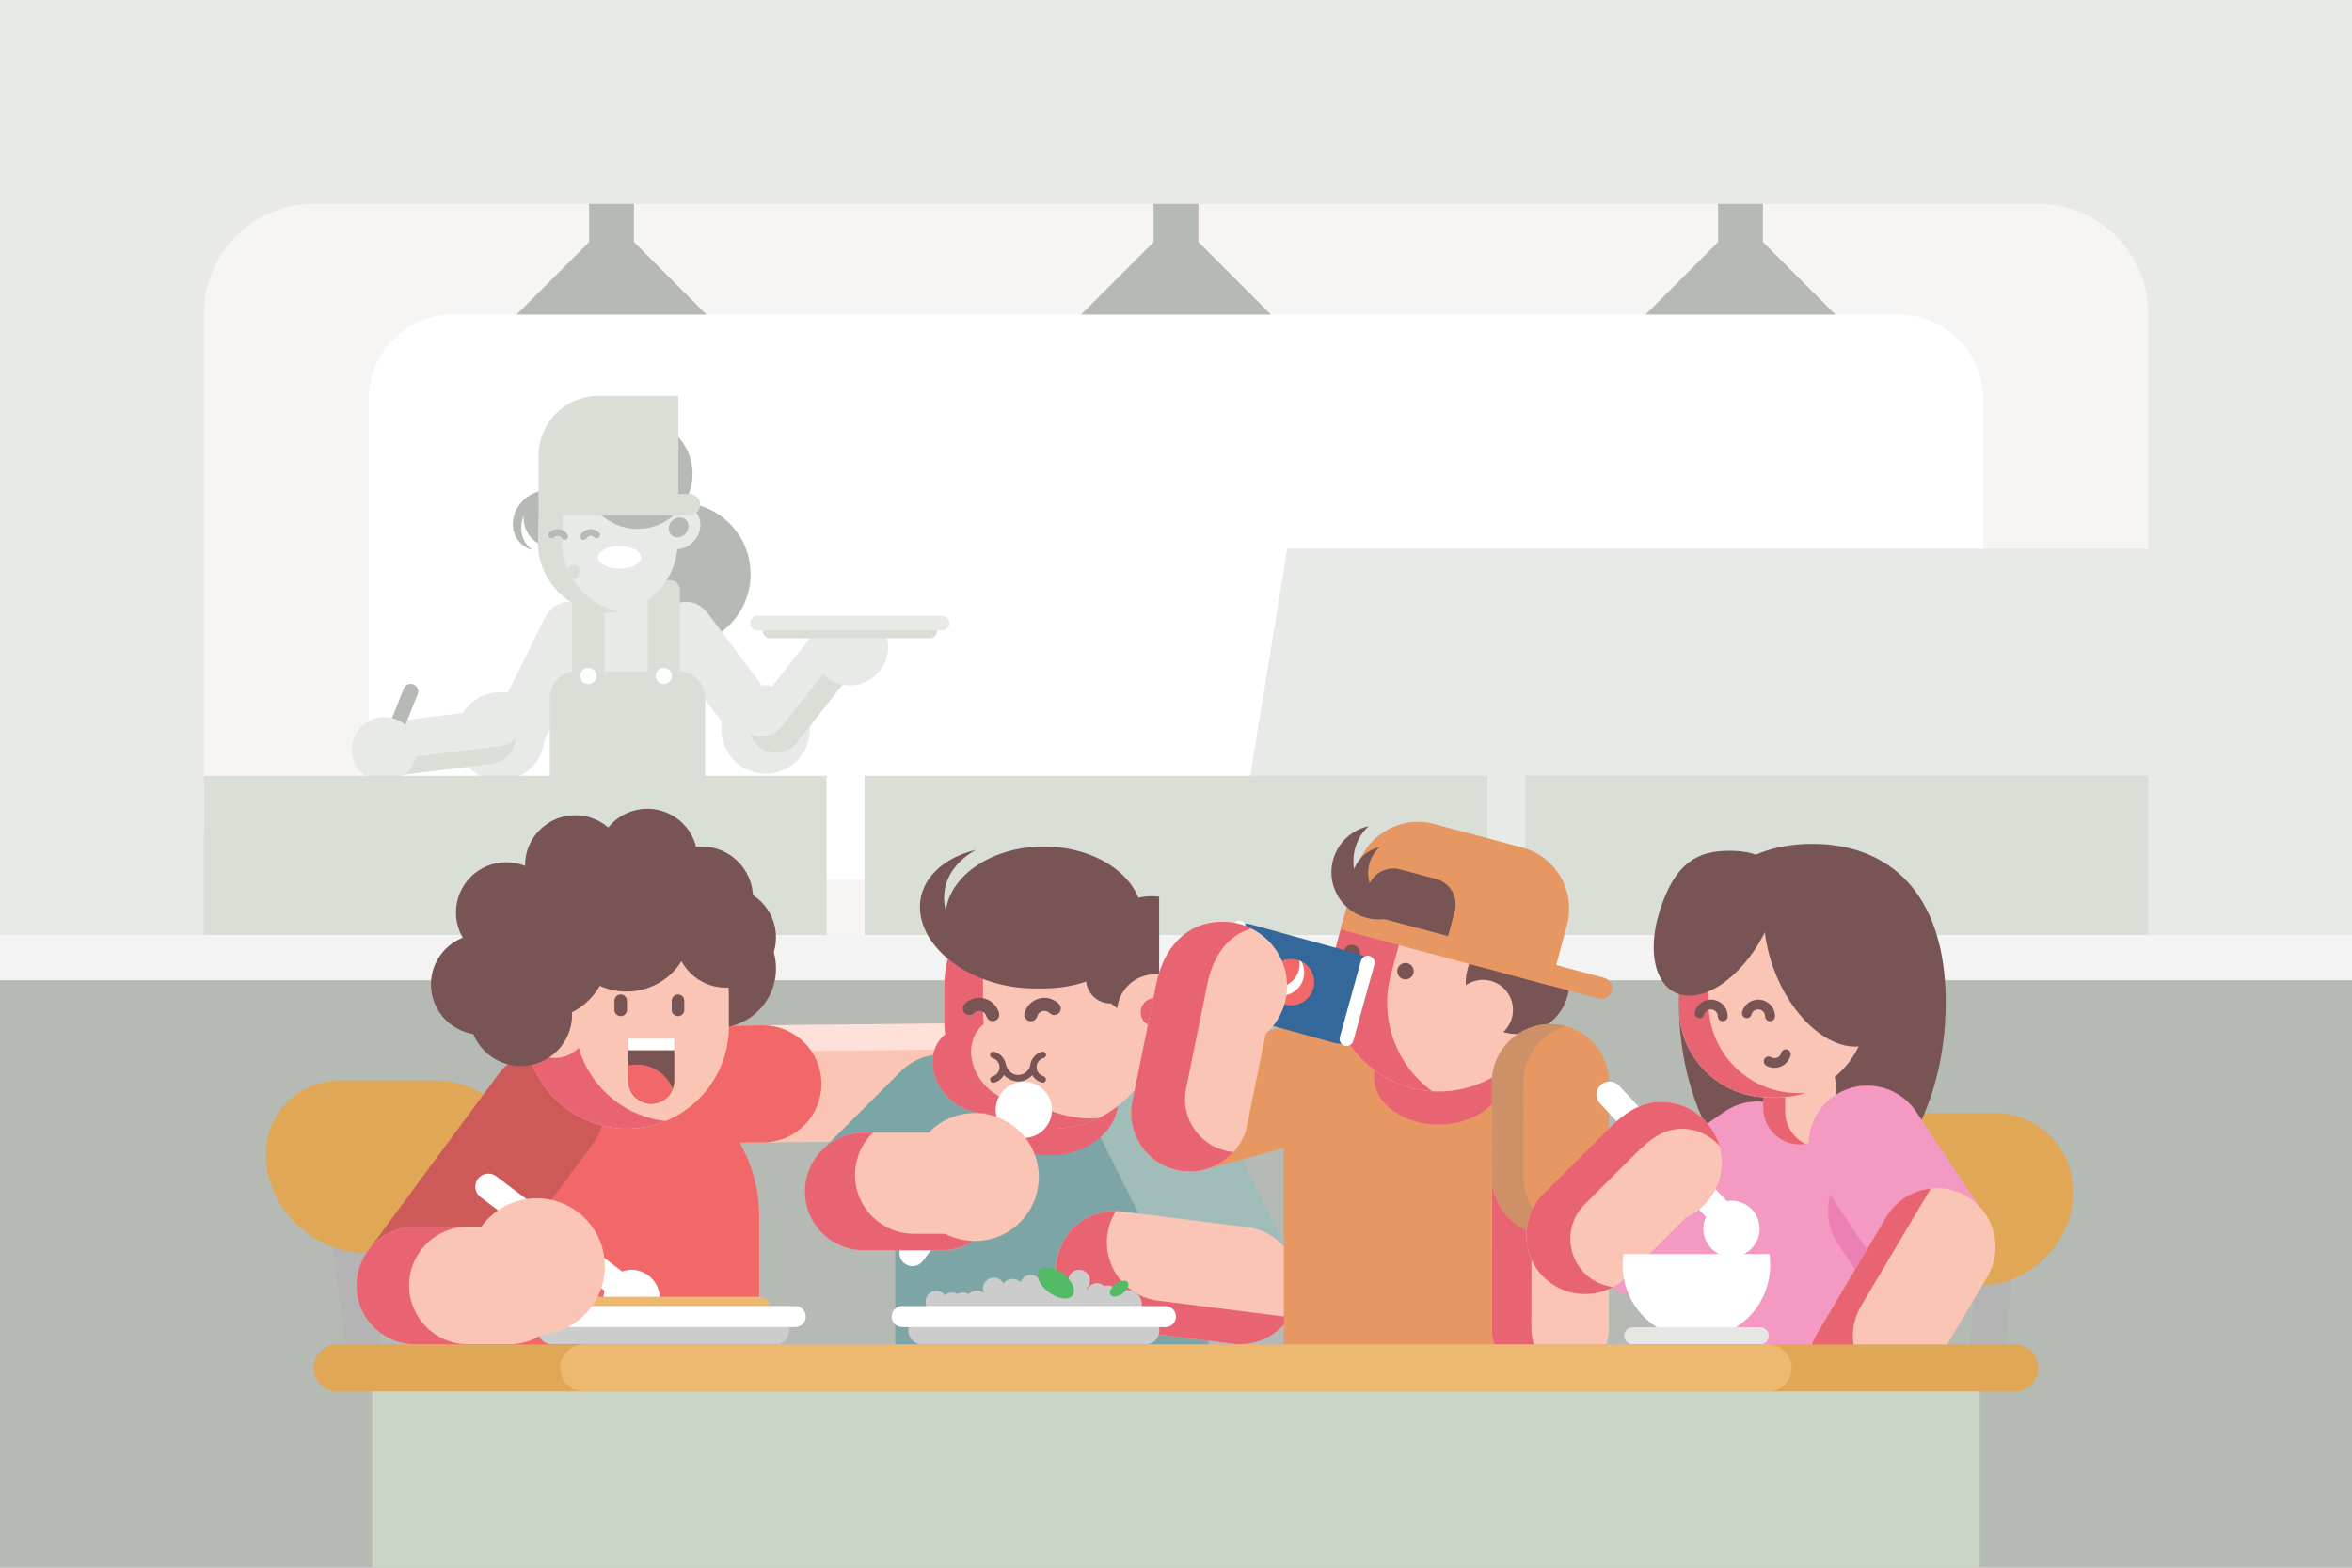 <?xml version="1.0" encoding="utf-8"?>
<!-- Generator: Adobe Illustrator 21.0.0, SVG Export Plug-In . SVG Version: 6.00 Build 0)  -->
<svg version="1.1" id="Layer_1" xmlns="http://www.w3.org/2000/svg" xmlns:xlink="http://www.w3.org/1999/xlink" x="0px" y="0px"
	 width="3000px" height="2000px" viewBox="0 0 3000 2000" style="enable-background:new 0 0 3000 2000;" xml:space="preserve">
<style type="text/css">
	.st0{fill-rule:evenodd;clip-rule:evenodd;fill:#E8EAE7;}
	.st1{fill-rule:evenodd;clip-rule:evenodd;fill:#F7F5F4;}
	.st2{fill-rule:evenodd;clip-rule:evenodd;fill:#FFFFFF;}
	.st3{fill-rule:evenodd;clip-rule:evenodd;fill:#B6BAB4;}
	.st4{fill-rule:evenodd;clip-rule:evenodd;fill:#D9DED7;}
	.st5{fill-rule:evenodd;clip-rule:evenodd;fill:#F3F3F3;}
	.st6{fill-rule:evenodd;clip-rule:evenodd;fill:#B4B4B4;}
	.st7{fill-rule:evenodd;clip-rule:evenodd;fill:#E0A756;}
	.st8{fill-rule:evenodd;clip-rule:evenodd;fill:#FBC5B5;}
	.st9{fill-rule:evenodd;clip-rule:evenodd;fill:#FDE1D9;}
	.st10{fill-rule:evenodd;clip-rule:evenodd;fill:#F26767;}
	.st11{fill-rule:evenodd;clip-rule:evenodd;fill:#CD5959;}
	.st12{fill-rule:evenodd;clip-rule:evenodd;fill:#785454;}
	.st13{fill-rule:evenodd;clip-rule:evenodd;fill:#E96472;}
	.st14{fill-rule:evenodd;clip-rule:evenodd;fill:#EDB971;}
	.st15{fill-rule:evenodd;clip-rule:evenodd;fill:#CCCCCC;}
	.st16{fill-rule:evenodd;clip-rule:evenodd;fill:#7EA5A6;}
	.st17{fill-rule:evenodd;clip-rule:evenodd;fill:#A1BDBA;}
	.st18{fill-rule:evenodd;clip-rule:evenodd;fill:#53BA65;}
	.st19{fill-rule:evenodd;clip-rule:evenodd;fill:#E79762;}
	.st20{fill-rule:evenodd;clip-rule:evenodd;fill:#CE9066;}
	.st21{fill-rule:evenodd;clip-rule:evenodd;fill:#34679A;}
	.st22{fill-rule:evenodd;clip-rule:evenodd;fill:#F499C1;}
	.st23{fill-rule:evenodd;clip-rule:evenodd;fill:#EC7FB3;}
	.st24{fill-rule:evenodd;clip-rule:evenodd;fill:#E6E6E5;}
	.st25{fill-rule:evenodd;clip-rule:evenodd;fill:#CAD5C6;}
</style>
<g>
	<rect x="0" y="0" class="st0" width="3000" height="2000"/>
	<path class="st1" d="M2600,260H400c-77,0-140,63-140,140v662.4c0,77,63,140,140,140h2200c77,0,140-63,140-140V400
		C2740,323,2677,260,2600,260z"/>
	<path class="st2" d="M2422.4,401.3H577.6c-58.9,0-107.1,48.2-107.1,107.1v506.9c0,58.9,48.2,107.1,107.1,107.1h1844.7
		c58.9,0,107.1-48.2,107.1-107.1V508.4C2529.5,449.5,2481.3,401.3,2422.4,401.3z"/>
	<polygon class="st0" points="1560,1202.4 2740,1202.4 2821.9,700 1641.9,700 	"/>
	<g>
		<path class="st3" d="M654.4,664.2c-2.1,18.1,8.7,33.2,24.9,37.4c-10-6.8-15.7-18.8-14.2-32.5c2.4-21.3,21.6-38.5,42.9-38.5
			c3.2,0,6.3,0.4,9.2,1.1c-5.5-3.8-12.4-6-19.9-6C676,625.7,656.8,643,654.4,664.2z"/>
		<circle class="st3" cx="706.3" cy="660.3" r="38.5"/>
		<circle class="st3" cx="865.9" cy="732.5" r="91.5"/>
		<path class="st0" d="M742,771.4c-17-8.5-37.7-1.5-46.2,15.5l-72.3,144.8c-8.5,17-1.5,37.7,15.5,46.2c17,8.5,37.7,1.5,46.2-15.5
			l72.3-144.8C766,800.5,759,779.8,742,771.4z"/>
		<circle class="st0" cx="638.1" cy="939.4" r="56.4"/>
		<path class="st0" d="M619,906.1l-125.6,15.3c-18.9,2.2-32.4,19.4-30.2,38.3c2.2,18.9,19.4,32.4,38.3,30.2l125.6-15.3
			c18.9-2.2,32.4-19.4,30.2-38.3C655,917.4,637.9,903.9,619,906.1z"/>
		<path class="st0" d="M902.2,781.6c-11.4-15.2-32.9-18.2-48.1-6.9c-15.2,11.4-18.2,32.9-6.9,48.1l103.6,138.1
			c11.4,15.2,32.9,18.3,48.1,6.9c15.2-11.4,18.2-32.9,6.9-48.1L902.2,781.6z"/>
		<circle class="st0" cx="976.6" cy="930.7" r="56.4"/>
		<path class="st0" d="M800.4,750.7c-49.7,0-90.3,51.4-90.3,114.1v195.6c0,62.8,40.6,114.1,90.3,114.1s90.3-51.4,90.3-114.1V864.8
			C890.8,802.1,850.1,750.7,800.4,750.7z"/>
		<path class="st4" d="M865.5,856.4H735.2c-18.7,0-33.9,15.3-33.9,33.9v278.1c0,18.7,15.3,33.9,33.9,33.9h130.3
			c18.7,0,33.9-15.3,33.9-33.9V890.4C899.4,871.7,884.1,856.4,865.5,856.4z"/>
		<path class="st0" d="M822,715.3c-5.8-21.6-28.2-34.5-49.8-28.7c-21.6,5.8-34.5,28.2-28.7,49.8l18,67.3
			c5.8,21.6,28.2,34.5,49.8,28.7c21.6-5.8,34.5-28.2,28.7-49.8L822,715.3z"/>
		<path class="st4" d="M854.6,740.1h-15.7c-6.9,0-12.6,5.7-12.6,12.6v143.9c0,7,5.7,12.6,12.6,12.6h15.7c6.9,0,12.6-5.7,12.6-12.6
			V752.8C867.2,745.8,861.5,740.1,854.6,740.1z"/>
		<path class="st4" d="M758.2,740.1h-15.7c-7,0-12.6,5.7-12.6,12.6v143.9c0,7,5.7,12.6,12.6,12.6h15.7c6.9,0,12.6-5.7,12.6-12.6
			V752.8C770.8,745.8,765.2,740.1,758.2,740.1z"/>
		<path class="st0" d="M779.1,563.2c-48.9-1.4-90.1,37.4-91.5,86.3l-1.2,40.4c-1.4,48.9,37.4,90.1,86.3,91.5
			c48.9,1.4,90.1-37.4,91.5-86.3l1.2-40.4C866.8,605.8,828,564.6,779.1,563.2z"/>
		<circle class="st4" cx="732.2" cy="727.9" r="7.5"/>
		<circle class="st4" cx="733" cy="734" r="4.7"/>
		<path class="st0" d="M865.6,645.1c-15.3,1.9-27.8,15.9-27.8,31.2c0,15.3,12.4,26.2,27.8,24.3c15.3-1.9,27.8-15.9,27.8-31.2
			C893.4,654.1,880.9,643.2,865.6,645.1z"/>
		<path class="st3" d="M865.6,660.2c-7,0.9-12.6,7.2-12.6,14.2c0,7,5.7,11.9,12.6,11.1c7-0.9,12.6-7.2,12.6-14.2
			C878.3,664.3,872.6,659.4,865.6,660.2z"/>
		<circle class="st3" cx="813.3" cy="604.6" r="70.1"/>
		<path class="st4" d="M718.3,649.5c1.3-42.8,32.9-77.8,73.5-85c-4.2-0.7-8.4-1.2-12.8-1.3c-48.9-1.4-90.1,37.4-91.5,86.3l-1.2,40.4
			c-1.4,48.9,37.4,90.1,86.3,91.5c6.1,0.2,12.2-0.3,18-1.3c-42.7-7.5-74.8-45.7-73.5-90.2L718.3,649.5z"/>
		<path class="st4" d="M686.9,581.2v76.2h178.4V505H763.1C721.2,505,686.9,539.3,686.9,581.2z"/>
		<path class="st4" d="M879.5,630.1H849c-7.5,0-13.6,6.1-13.6,13.6v0c0,7.5,6.1,13.6,13.6,13.6h30.5c7.5,0,13.6-6.1,13.6-13.6v0
			C893.2,636.2,887,630.1,879.5,630.1z"/>
		<path class="st4" d="M1043,802.2l-80.5,102.3c-11.8,15-9.2,36.6,5.8,48.4c15,11.8,36.6,9.2,48.4-5.8l88.8-112.7
			c7.4-9.4,9.1-21.5,5.6-32.1H1043z"/>
		<path class="st0" d="M962.5,904.5c-7.4,9.5-9.1,21.6-5.6,32.3c14,6,30.8,2.1,40.6-10.4l88.8-112.7c2.8-3.5,4.7-7.4,5.9-11.4H1043
			L962.5,904.5z"/>
		<path class="st0" d="M1041.2,802.2c-3.8,7-6,15-6,23.5c0,26.9,21.8,48.7,48.7,48.7s48.7-21.8,48.7-48.7c0-8.5-2.2-16.5-6-23.5
			H1041.2z"/>
		<circle class="st2" cx="846.7" cy="862.4" r="10.4"/>
		<circle class="st2" cx="750.4" cy="862.4" r="10.4"/>
		<path class="st3" d="M747.6,1020.9c-0.2,1.7-0.3,3.5-0.3,5.3c0,29.2,23.7,52.9,52.9,52.9c29.2,0,52.9-23.7,52.9-52.9
			c0-1.8-0.1-3.5-0.3-5.3H747.6z"/>
		<path class="st3" d="M527.4,873.1c-4.9-1.9-10.5,0.5-12.4,5.4l-81.3,204c-1.9,4.9,0.5,10.5,5.4,12.4c4.9,1.9,10.5-0.5,12.4-5.4
			l81.3-204C534.7,880.6,532.3,875.1,527.4,873.1z"/>
		<path class="st3" d="M448.3,1060c-13.1,0-28.7,20.1-34.9,45c-6.1,24.8-0.5,45,12.6,45c13.1,0,28.7-20.1,34.9-45
			C467.1,1080.2,461.4,1060,448.3,1060z"/>
		<path class="st4" d="M511.5,967.5c-18.9,2.2-36-11.3-38.3-30.2c-0.2-2.1-0.3-4.1-0.2-6.1c-7.2,7.2-11.1,17.5-9.9,28.4
			c2.2,18.9,19.4,32.4,38.3,30.2l125.6-15.3c16.8-2,29.4-15.8,30.4-32.2c-5.3,5.3-12.3,8.9-20.3,9.8L511.5,967.5z"/>
		<circle class="st0" cx="490.1" cy="956.2" r="41.4"/>
		<path class="st3" d="M759.1,676.1c-1.8-0.7-3.7-1.1-5.7-1.1c-2.6,0-5.2,0.7-7.4,2h0c-2.2,1.3-4.1,3.1-5.4,5.4
			c-1.2,2.1-0.5,4.7,1.6,5.9c2.1,1.2,4.7,0.5,5.9-1.6c0.6-1,1.4-1.8,2.3-2.3c0.9-0.5,2-0.8,3.1-0.8c0.9,0,1.7,0.2,2.4,0.5
			c0.7,0.3,1.4,0.8,2,1.4c1.7,1.7,4.4,1.7,6.1,0c1.7-1.7,1.7-4.4,0-6.1C762.6,677.9,760.9,676.8,759.1,676.1z"/>
		<path class="st3" d="M718.7,677L718.7,677c-2.3-1.3-4.8-2-7.5-2c-2,0-3.9,0.4-5.7,1.1c-1.8,0.8-3.5,1.8-4.9,3.2
			c-1.7,1.7-1.7,4.4,0,6.1c1.7,1.7,4.4,1.7,6.1,0c0.6-0.6,1.3-1.1,2-1.4c0.7-0.3,1.6-0.5,2.4-0.5c1.1,0,2.2,0.3,3.1,0.8
			c0.9,0.5,1.8,1.3,2.3,2.3c1.2,2.1,3.8,2.8,5.9,1.6c2.1-1.2,2.8-3.8,1.6-5.9C722.8,680.1,720.9,678.2,718.7,677z"/>
		<ellipse class="st2" cx="790.3" cy="711" rx="27.6" ry="14.4"/>
		<path class="st4" d="M1185.8,795.6H982c-5.1,0-9.3,4.2-9.3,9.3v0c0,5.1,4.2,9.3,9.3,9.3h203.9c5.1,0,9.3-4.2,9.3-9.3v0
			C1195.1,799.8,1191,795.6,1185.8,795.6z"/>
		<path class="st0" d="M1201.7,785.6H966.1c-5.1,0-9.3,4.2-9.3,9.3c0,5.1,4.2,9.3,9.3,9.3h235.6c5.1,0,9.3-4.2,9.3-9.3
			C1211,789.8,1206.8,785.6,1201.7,785.6z"/>
	</g>
	<g>
		<rect x="260" y="989.7" class="st4" width="794.3" height="212.7"/>
		<rect x="1102.8" y="989.7" class="st4" width="794.3" height="212.7"/>
		<rect x="1945.7" y="989.7" class="st4" width="794.3" height="212.7"/>
	</g>
	<rect x="0" y="1233.4" class="st3" width="3000" height="766.6"/>
	<rect x="0" y="1192.8" class="st5" width="3000" height="57.8"/>
	<g>
		<g>
			<g>
				<polygon class="st6" points="2356.8,1740 2402.9,1740 2416.1,1579.9 2369.9,1579.9 				"/>
				<polygon class="st6" points="2510.6,1740 2556.8,1740 2569.9,1579.9 2523.7,1579.9 				"/>
			</g>
			<path class="st7" d="M2543,1419.9h-120c-60.5,0-114.1,49.5-119,110c-5,60.5,40.5,110,101,110h120c60.5,0,114.1-49.5,119-110
				C2649,1469.4,2603.5,1419.9,2543,1419.9z"/>
		</g>
		<g>
			<g>
				<polygon class="st6" points="416.9,1538.4 446.8,1760 492.9,1760 463.1,1538.4 				"/>
				<polygon class="st6" points="570.8,1538.4 600.6,1760 646.8,1760 616.9,1538.4 				"/>
			</g>
			<path class="st7" d="M555.3,1378.4h-120c-60.5,0-103.3,49.5-95.2,110c8.2,60.5,64.3,110,124.8,110h120
				c60.5,0,103.3-49.5,95.2-110C672,1427.9,615.8,1378.4,555.3,1378.4z"/>
		</g>
		<g>
			<g>
				<path class="st8" d="M1261.2,1305.3l-464.5,4.5c-41.3,0.3-74.4,34-74.1,75.3c0.3,41.3,34,74.4,75.3,74.1l464.5-4.5
					c41.3-0.3,74.4-34,74.1-75.3C1336.1,1338.2,1302.4,1305,1261.2,1305.3z"/>
				<path class="st9" d="M1261.2,1305.3l-464.5,4.5c-41.3,0.3-74.4,34-74.1,75.3c0.3,37,27.4,67.5,62.7,73.2
					c-7.7-11.6-12.2-25.6-12.3-40.5c-0.3-41.3,32.9-75,74.1-75.3l464.5-4.5c4.3,0,8.5,0.3,12.6,1
					C1310.7,1318.5,1287.4,1305.1,1261.2,1305.3z"/>
				<path class="st10" d="M972.4,1308.1l-175.7,1.7c-41.3,0.3-74.4,34-74.1,75.3c0.3,41.3,34,74.4,75.3,74.1l175.7-1.7
					c41.3-0.3,74.4-34,74.1-75.3C1047.4,1341,1013.7,1307.8,972.4,1308.1z"/>
				<path class="st10" d="M779.7,1362.7h-21.4c-103.8,0-188.7,84.9-188.7,188.7V1740h398.7v-188.7
					C968.4,1447.6,883.5,1362.7,779.7,1362.7z"/>
				<path class="st11" d="M737,1362.7c-92,0-167.3,75.3-167.3,167.3v167.3h80V1530c0-89.3,71-162.9,159.3-167.1
					c-2.6-0.1-5.3-0.2-8-0.2H737z"/>
				<path class="st11" d="M740.6,1354.6c-33.2-24.6-80-17.6-104.6,15.5l-166.4,225.3c-24.6,33.2-17.6,80,15.5,104.6
					c33.2,24.6,80,17.6,104.6-15.5l166.4-225.3C780.7,1426,773.8,1379.2,740.6,1354.6z"/>
				<circle class="st12" cx="914.1" cy="1235.7" r="75.7"/>
				<path class="st8" d="M799.7,1140L799.7,1140c-71.5,0-130,58.5-130,130v40c0,71.5,58.5,130,130,130h0c71.5,0,130-58.5,130-130
					v-40C929.7,1198.5,871.2,1140,799.7,1140z"/>
				<path class="st13" d="M733.1,1301v-40c0-54.1,33.5-100.7,80.7-120.2c-4.6-0.5-9.3-0.8-14.1-0.8h0c-71.5,0-130,58.5-130,130v40
					c0,71.5,58.5,130,130,130h0c17.4,0,34.1-3.5,49.3-9.8C784.1,1423.1,733.1,1367.7,733.1,1301z"/>
				<g>
					<path class="st12" d="M791.7,1268.7L791.7,1268.7c-4.4,0-8,3.6-8,8v11.7c0,4.4,3.6,8,8,8h0c4.4,0,8-3.6,8-8v-11.7
						C799.7,1272.3,796.1,1268.7,791.7,1268.7z"/>
					<path class="st12" d="M864.8,1268.7L864.8,1268.7c-4.4,0-8,3.6-8,8v11.7c0,4.4,3.6,8,8,8h0c4.4,0,8-3.6,8-8v-11.7
						C872.8,1272.3,869.2,1268.7,864.8,1268.7z"/>
				</g>
				<circle class="st12" cx="799.1" cy="1182" r="83"/>
				<circle class="st12" cx="895.1" cy="1145.4" r="65.4"/>
				<circle class="st12" cx="733.8" cy="1104.1" r="64.1"/>
				<circle class="st12" cx="825.7" cy="1095.9" r="64.1"/>
				<circle class="st12" cx="645.7" cy="1164.1" r="64.1"/>
				<circle class="st12" cx="925.7" cy="1195.9" r="64.1"/>
				<g>
					<g>
						<path class="st12" d="M801.3,1378.7c0,16.2,13.2,29.4,29.4,29.4c16.2,0,29.4-13.2,29.4-29.4v-53.8h-58.9V1378.7z"/>
						<path class="st10" d="M812.3,1358.1c-3.8,0-7.5,0.4-11,1.2v19.4c0,16.2,13.2,29.4,29.4,29.4c12.5,0,23.2-7.9,27.5-18.9
							C851,1371,833.2,1358.1,812.3,1358.1z"/>
					</g>
					<rect x="801.3" y="1324.9" class="st2" width="58.9" height="15"/>
				</g>
				<circle class="st8" cx="708" cy="1309" r="40.8"/>
				<circle class="st12" cx="692.7" cy="1217" r="83"/>
				<circle class="st12" cx="664.3" cy="1294.6" r="65.4"/>
				<circle class="st12" cx="613.8" cy="1255.9" r="64.1"/>
				<path class="st2" d="M805.6,1620c-4.2,0-8.2,0.7-12,2.1l-160.7-121.5c-7.3-5.5-17.8-4.1-23.3,3.3c-5.5,7.3-4.1,17.8,3.3,23.3
					l158.1,119.5c-0.8,2.9-1.2,6-1.2,9.2c0,19.8,16.1,35.9,35.9,35.9c19.8,0,35.9-16.1,35.9-35.9
					C841.4,1636.1,825.4,1620,805.6,1620z"/>
				<path class="st14" d="M968.9,1654.3h-224c-7.1,0-12.9,5.8-12.9,12.8v0c0,7.1,5.8,12.9,12.9,12.9h224c7.1,0,12.9-5.8,12.9-12.9v0
					C981.8,1660.1,976,1654.3,968.9,1654.3z"/>
				<g>
					<path class="st15" d="M988.9,1680H704c-9.7,0-17.6,7.9-17.6,17.6v0c0,9.7,7.9,17.6,17.6,17.6h284.9c9.7,0,17.6-7.9,17.6-17.6v0
						C1006.5,1687.9,998.6,1680,988.9,1680z"/>
					<path class="st2" d="M1014.4,1666.2H678.5c-7.4,0-13.4,6-13.4,13.4c0,7.4,6,13.4,13.4,13.4h335.9c7.4,0,13.4-6,13.4-13.4
						C1027.8,1672.3,1021.8,1666.2,1014.4,1666.2z"/>
				</g>
				<path class="st8" d="M649.7,1565h-120c-41.4,0-75,33.6-75,75c0,41.4,33.6,75,75,75h120c41.4,0,75-33.6,75-75
					C724.7,1598.6,691.1,1565,649.7,1565z"/>
				<path class="st13" d="M596.8,1565h-67.1c-41.4,0-75,33.6-75,75c0,41.4,33.6,75,75,75h67.1c-41.4,0-75-33.6-75-75
					C521.8,1598.6,555.4,1565,596.8,1565z"/>
				<circle class="st8" cx="684.6" cy="1615.6" r="86.9"/>
			</g>
			<g>
				<path class="st16" d="M1148.7,1367l-100,100c-29.3,29.3-29.3,76.8,0,106.1c29.3,29.3,76.8,29.3,106.1,0l100-100
					c29.3-29.3,29.3-76.8,0-106.1C1225.5,1337.7,1178,1337.7,1148.7,1367z"/>
				<path class="st16" d="M1341.8,1340c-110,0-200,90-200,200v200h400v-200C1541.8,1430,1451.8,1340,1341.8,1340z"/>
				<path class="st17" d="M1528.5,1366.6c-18.4-36.9-63.3-51.8-100.2-33.4c-36.9,18.4-51.8,63.3-33.4,100.2l120,240
					c18.4,36.9,63.3,51.8,100.2,33.4c36.9-18.4,51.8-63.3,33.4-100.2L1528.5,1366.6z"/>
				<ellipse class="st13" cx="1340" cy="1402.8" rx="86.5" ry="71"/>
				<g>
					<path class="st8" d="M1341.8,1120L1341.8,1120c-75.4,0-137.1,61.7-137.1,137.1v45.7c0,5.7,0.4,11.2,1,16.7
						c-12.4,10-18.7,26.5-15.3,45.2c5.5,30.5,34.6,55.3,65.2,55.3c4.5,0,8.7-0.5,12.7-1.5c21.3,13.6,46.5,21.5,73.6,21.5h0
						c75.4,0,137.1-61.7,137.1-137.1v-45.7C1478.9,1181.7,1417.2,1120,1341.8,1120z"/>
					<path class="st13" d="M1391,1426.8c-27,0-52.3-7.9-73.6-21.5c-4,1-8.2,1.5-12.7,1.5c-30.5,0-59.7-24.7-65.2-55.3
						c-3.3-18.7,3-35.1,15.3-45.2c-0.7-5.5-1-11.1-1-16.7v-45.7c0-54.2,31.9-101.3,77.8-123.5c-70.7,5.2-127,64.7-127,136.8v45.7
						c0,5.7,0.4,11.2,1,16.7c-12.4,10-18.7,26.5-15.3,45.2c5.5,30.5,34.6,55.3,65.2,55.3c4.5,0,8.7-0.5,12.7-1.5
						c21.3,13.6,46.5,21.5,73.6,21.5h0c21.2,0,41.4-4.9,59.4-13.6C1397.8,1426.6,1394.4,1426.8,1391,1426.8L1391,1426.8z"/>
					<ellipse class="st12" cx="1331.4" cy="1170.5" rx="125.6" ry="90.5"/>
					<path class="st12" d="M1205.6,1158.8c-6.4-31,9.6-58.3,39.3-74.6c-48.6,11.5-78.5,45.8-70.1,86.3c10.3,50,74.8,90.5,144.2,90.5
						c26.4,0,49.6-5.9,67.8-15.8c-11.4,2.7-23.7,4.2-36.9,4.2C1280.4,1249.3,1215.9,1208.8,1205.6,1158.8z"/>
					<path class="st12" d="M1416.4,1203.2c-17.1,0-31.2,14-31.2,31.2v14.6c0,17.1,14,31.2,31.2,31.2c17.2,0,31.2-14,31.2-31.2v-14.6
						C1447.5,1217.3,1433.5,1203.2,1416.4,1203.2z"/>
					<path class="st12" d="M1342.1,1275c-3.2-1.3-6.6-2-10-2c-5.9,0-11.4,2-15.9,5.4c-4.5,3.4-7.8,8.3-9.4,14
						c-1.2,4.4,1.5,9,5.9,10.2c4.4,1.2,9-1.5,10.2-5.9c0.6-2.1,1.8-3.8,3.4-5c1.6-1.2,3.6-2,5.8-2c1.3,0,2.5,0.2,3.7,0.7
						c1.1,0.4,2.1,1.1,3,2.1c3.3,3.3,8.5,3.3,11.8,0c3.3-3.3,3.3-8.5,0-11.8C1348.2,1278.3,1345.3,1276.4,1342.1,1275z"/>
					<path class="st12" d="M1264.9,1278.4c-4.4-3.4-10-5.4-15.9-5.4c-3.4,0-6.8,0.7-10,2c-3.2,1.3-6.1,3.2-8.5,5.6
						c-3.3,3.3-3.3,8.5,0,11.8c3.3,3.3,8.5,3.3,11.8,0c0.9-0.9,2-1.6,3-2.1c1.1-0.5,2.4-0.7,3.7-0.7c2.2,0,4.2,0.7,5.8,2
						c1.6,1.2,2.8,3,3.4,5c1.2,4.4,5.7,7.1,10.2,5.9c4.4-1.2,7.1-5.7,5.9-10.2C1272.8,1286.7,1269.4,1281.9,1264.9,1278.4z"/>
					<path class="st12" d="M1331.2,1349.8c2.2-0.6,3.5-2.9,2.9-5.1c-0.6-2.2-2.9-3.5-5.1-2.9c-4.5,1.2-8.2,3.8-10.9,7.3
						c-2.4,3.1-3.9,6.9-4.2,10.9c-1,3.3-2.9,6.1-5.5,8.1c-2.7,2.1-6,3.3-9.6,3.3c-3.6,0-6.9-1.2-9.6-3.3c-2.7-2.1-4.7-5-5.6-8.4
						c-0.1-0.5-0.3-0.9-0.6-1.3c-0.5-3.4-1.9-6.6-4-9.3c-2.7-3.5-6.5-6.1-10.9-7.3c-2.2-0.6-4.5,0.7-5.1,2.9
						c-0.6,2.2,0.7,4.5,2.9,5.1c2.6,0.7,4.9,2.3,6.5,4.3c1.6,2.1,2.5,4.6,2.5,7.4c0,2.7-0.9,5.3-2.5,7.4c-1.6,2.1-3.8,3.6-6.5,4.3
						c-2.2,0.6-3.5,2.9-2.9,5.1c0.6,2.2,2.9,3.5,5.1,2.9c4.5-1.2,8.2-3.8,10.9-7.3c0.6-0.8,1.2-1.6,1.6-2.5c1.1,1.2,2.2,2.3,3.5,3.3
						c4.1,3.1,9.2,5,14.7,5c5.4,0,10.5-1.8,14.6-5c1.2-0.9,2.2-1.9,3.2-3c0.4,0.7,0.9,1.5,1.4,2.1c2.7,3.5,6.5,6.1,10.9,7.3
						c2.2,0.6,4.5-0.7,5.1-2.9c0.6-2.2-0.7-4.5-2.9-5.1c-2.6-0.7-4.9-2.3-6.4-4.3c-1.6-2.1-2.5-4.6-2.5-7.4c0-2.7,0.9-5.3,2.5-7.4
						C1326.3,1352,1328.5,1350.5,1331.2,1349.8z"/>
					<path class="st12" d="M1390.9,1221.7c0,43.2,35.1,78.3,78.3,78.3c3.2,0,6.3-0.2,9.3-0.6V1144c-3.1-0.4-6.2-0.6-9.3-0.6
						C1426,1143.4,1390.9,1178.5,1390.9,1221.7z"/>
					<circle class="st8" cx="1473.3" cy="1291.5" r="48.5"/>
					<circle class="st13" cx="1473.3" cy="1291.5" r="18.4"/>
				</g>
				<path class="st2" d="M1305.9,1380c-19.8,0-35.9,16.1-35.9,35.9c0,4.2,0.7,8.2,2.1,12l-121.5,160.7c-5.5,7.3-4.1,17.8,3.3,23.3
					c7.3,5.5,17.8,4.1,23.3-3.3l119.5-158.1c2.9,0.8,6,1.2,9.2,1.2c19.8,0,35.9-16.1,35.9-35.9
					C1341.8,1396.1,1325.7,1380,1305.9,1380z"/>
				<path class="st8" d="M1201.8,1445h-100c-41.4,0-75,33.6-75,75s33.6,75,75,75h100c41.4,0,75-33.6,75-75S1243.2,1445,1201.8,1445z
					"/>
				<path class="st13" d="M1090.6,1499c0-21.2,8.8-40.3,22.9-54h-11.8c-41.4,0-75,33.6-75,75s33.6,75,75,75h100
					c20.2,0,38.6-8,52.1-21h-88.2C1124.2,1574,1090.6,1540.4,1090.6,1499z"/>
				<circle class="st8" cx="1243.4" cy="1501.6" r="81.6"/>
				<g>
					<path class="st8" d="M1590.8,1565.6l-160-20c-41.1-5-78.5,24.2-83.5,65.3c-5,41.1,24.2,78.5,65.3,83.5l160,20
						c41.1,5,78.5-24.2,83.5-65.3C1661.2,1608,1631.9,1570.6,1590.8,1565.6z"/>
					<path class="st13" d="M1477.7,1659.4c-41.1-5-70.3-42.4-65.3-83.5c1.4-11.4,5.3-21.8,11-30.9c-38.1-0.9-71.3,27.3-76,65.9
						c-5,41.1,24.2,78.5,65.3,83.5l160,20c29.7,3.6,57.5-10.7,72.5-34.4c-2.5-0.1-5-0.2-7.5-0.5L1477.7,1659.4z"/>
				</g>
				<g>
					<path class="st15" d="M1437.9,1645.8c-3.7,0-7.2,1.1-10.1,3c-3.1-5.3-8.8-8.8-15.3-8.8c-1.4,0-2.7,0.2-4,0.5
						c-2.5-2.2-5.7-3.5-9.2-3.5c-5.6,0-10.5,3.4-12.7,8.2c-0.3-0.4-0.5-0.7-0.8-1.1c2.7-2.5,4.5-6.2,4.5-10.2
						c0-7.7-6.2-13.9-13.9-13.9c-7.6,0-13.8,6.1-13.9,13.7c-1.9-0.9-3.9-1.4-6.1-1.4c-7.7,0-13.9,6.2-13.9,13.9v0.1
						c-2.4-4.1-6.9-6.9-12-6.9c-0.6,0-1.2,0-1.8,0.1c-0.4-7.3-6.5-13-13.8-13c-6.2,0-11.4,4-13.2,9.6c-2.5-2.8-6.2-4.5-10.2-4.5
						c-4.8,0-9,2.4-11.5,6c-2.3-4.5-7-7.6-12.4-7.6c-7.7,0-13.9,6.2-13.9,13.9c0,2,0.4,4,1.2,5.7c-2.4-2-5.5-3.2-8.9-3.2
						c-4.1,0-7.8,1.8-10.4,4.7c-2.1-1.4-4.7-2.1-7.4-2.1c-2.5,0-4.9,0.7-6.9,1.9c-2-1.2-4.4-1.9-6.9-1.9c-3.4,0-6.5,1.2-9,3.3
						c-2.5-3.3-6.5-5.4-11-5.4c-7.7,0-13.9,6.2-13.9,13.9c0,2.4,0.6,4.6,1.7,6.6c93.1,0,180.5,0,274.1,0c0.1-0.9,0.2-1.8,0.2-2.7
						C1456.6,1654.2,1448.2,1645.8,1437.9,1645.8z"/>
					<g>
						<path class="st15" d="M1461.1,1680h-284.9c-9.7,0-17.6,7.9-17.6,17.6v0c0,9.7,7.9,17.6,17.6,17.6h284.9
							c9.7,0,17.6-7.9,17.6-17.6v0C1478.7,1687.9,1470.8,1680,1461.1,1680z"/>
						<path class="st2" d="M1486.6,1666.2h-335.9c-7.4,0-13.4,6-13.4,13.4c0,7.4,6,13.4,13.4,13.4h335.9c7.4,0,13.4-6,13.4-13.4
							C1500,1672.3,1494,1666.2,1486.6,1666.2z"/>
					</g>
					<path class="st18" d="M1334.9,1616.6c-11,0-14.7,9-8.2,20c6.5,11,20.7,20,31.8,20c11,0,14.7-9,8.2-20
						C1360.2,1625.5,1346,1616.6,1334.9,1616.6z"/>
					<path class="st18" d="M1433.5,1633.8c-5.6,0-12.9,4.6-16.2,10.2c-3.3,5.6-1.4,10.2,4.2,10.2c5.6,0,12.9-4.6,16.2-10.2
						C1441,1638.3,1439.1,1633.8,1433.5,1633.8z"/>
				</g>
			</g>
			<g>
				<path class="st19" d="M1827.6,1280c-104.5,0-190,85.5-190,190v245.2h380V1470C2017.6,1365.5,1932.1,1280,1827.6,1280z"/>
				<path class="st19" d="M1688.6,1295.9l-190.6,52c-39.8,10.8-63.3,51.9-52.4,91.7c10.8,39.8,51.9,63.3,91.7,52.4l190.6-52
					c39.8-10.8,63.3-51.9,52.4-91.7S1728.4,1285.1,1688.6,1295.9z"/>
				<ellipse class="st13" cx="1835.1" cy="1374.1" rx="82.5" ry="60.6"/>
				<path class="st8" d="M1882.3,1078.7c-73.7-19.7-150.1,24.4-169.8,98.1l-11,41.2c-19.7,73.7,24.4,150.1,98.1,169.8
					c73.7,19.7,150.1-24.4,169.8-98.1l11-41.2C2000.1,1174.9,1955.9,1098.4,1882.3,1078.7z"/>
				<path class="st13" d="M1712.4,1176.7l-11,41.2c-19.7,73.7,24.4,150.1,98.1,169.8c9.1,2.4,18.2,3.9,27.3,4.5
					c-45.2-32.8-68-91.3-52.8-148.3l11-41.2c17.3-64.6,78.2-106.4,142.5-102.5c-13.3-9.7-28.5-17.1-45.3-21.6
					C1808.6,1059,1732.2,1103.1,1712.4,1176.7z"/>
				<path class="st12" d="M1879.6,1218.3c-3.3,5.4-6,11.3-7.7,17.8c-9.4,35.2,11.5,71.4,46.7,80.9s71.4-11.5,80.9-46.7
					c1.7-6.4,2.4-12.9,2.2-19.3L1879.6,1218.3z"/>
				<path class="st19" d="M1941.8,1081.3l-112.4-30.1c-42.7-11.5-87.1,14.2-98.6,56.9l-20.8,77.7l267.9,71.8l20.8-77.7
					C2010.2,1137.1,1984.6,1092.7,1941.8,1081.3z"/>
				<path class="st12" d="M1832.1,1121.5l-46.4-12.4c-17.6-4.7-36,5.8-40.7,23.5l-8.6,32.1l110.6,29.6l8.6-32.1
					C1860.3,1144.5,1849.7,1126.2,1832.1,1121.5z"/>
				<path class="st19" d="M2046.3,1247.6l-126-33.8c-7.2-1.9-14.8,2.4-16.7,9.6c-1.9,7.3,2.4,14.8,9.6,16.7l126,33.8
					c7.3,1.9,14.8-2.4,16.7-9.7C2057.9,1257.1,2053.6,1249.6,2046.3,1247.6z"/>
				<path class="st12" d="M1799.1,1157.1c-4.2,0.9-8.4,1.3-12.6,1.4c-15-1.1-29-9.8-36.4-24.1c-9.5-18.4-5.1-40.3,9.5-53.6
					c-3.8,0.8-7.5,2.2-11.1,4c-10.2,5.3-17.5,14-21.3,23.9c-3.5-20.1,3.4-40.9,18.5-54.7c-5.1,1.1-10.1,2.9-15,5.4
					c-29.5,15.3-41,51.6-25.7,81.1s51.6,41,81.1,25.7c0.7-0.3,1.3-0.7,1.9-1c0.5-0.3,1.1-0.5,1.6-0.8c3.6-1.9,6.8-4.2,9.7-6.8
					l-1,0.2L1799.1,1157.1z"/>
				<circle class="st8" cx="1891.5" cy="1288.4" r="38.3"/>
				<path class="st8" d="M1977.5,1426.5c-41.3,0-74.7,33.4-74.7,74.7l-0.2,192.7c0,41.3,33.4,74.7,74.7,74.7s74.7-33.4,74.7-74.7
					l0.2-192.7C2052.2,1459.9,2018.8,1426.5,1977.5,1426.5z"/>
				<path class="st13" d="M2002.9,1430.9c-7.9-2.9-16.4-4.4-25.3-4.4c-41.3,0-74.7,33.4-74.7,74.7l-0.2,192.7
					c0,41.3,33.4,74.7,74.7,74.7c8.9,0,17.4-1.6,25.3-4.4c-28.8-10.4-49.4-37.9-49.4-70.3l0.2-192.7
					C1953.5,1468.8,1974.1,1441.3,2002.9,1430.9z"/>
				<path class="st19" d="M1977.6,1306.5c-41.3,0-74.7,33.4-74.7,74.7l-0.1,120c0,41.3,33.4,74.7,74.7,74.7s74.7-33.4,74.7-74.7
					l0.1-120C2052.3,1339.9,2018.9,1306.5,1977.6,1306.5z"/>
				<path class="st20" d="M1997.7,1309.2c-6.4-1.8-13.1-2.7-20-2.7c-41.3,0-74.7,33.4-74.7,74.7l-0.1,120
					c0,41.3,33.4,74.7,74.7,74.7c6.9,0,13.7-1,20-2.7c-31.5-8.8-54.7-37.7-54.7-72l0.1-120C1943,1346.9,1966.1,1318,1997.7,1309.2z"
					/>
				<circle class="st12" cx="1792.7" cy="1239" r="10.5"/>
				<ellipse class="st12" cx="1724.3" cy="1215.9" rx="10.5" ry="10.5"/>
				<g>
					<path class="st21" d="M1734.1,1217.6l-139-38.4c-11.6-3.2-23.6,3.6-26.8,15.2l-19.7,71.1c-3.2,11.6,3.6,23.6,15.2,26.8
						l139,38.4c11.6,3.2,23.6-3.6,26.8-15.2l19.7-71.1C1752.5,1232.8,1745.6,1220.8,1734.1,1217.6z"/>
					<path class="st2" d="M1746.9,1219.6L1746.9,1219.6c-4.7-1.3-9.7,1.5-11,6.2l-26.9,97.3c-1.3,4.7,1.5,9.7,6.2,11
						c4.7,1.3,9.7-1.5,11-6.2l26.9-97.3C1754.4,1225.9,1751.6,1220.9,1746.9,1219.6z"/>
					<path class="st2" d="M1582.9,1175c-4.7-1.3-9.7,1.5-11,6.2l-26.9,97.3c-1.3,4.7,1.5,9.7,6.2,11h0c4.7,1.3,9.7-1.5,11-6.2
						l26.9-97.3C1590.4,1181.3,1587.6,1176.3,1582.9,1175z"/>
					
						<ellipse transform="matrix(0.267 -0.964 0.964 0.267 -0.499 2505.047)" class="st10" cx="1645.8" cy="1252.9" rx="29.6" ry="29.6"/>
					<path class="st2" d="M1657.3,1225.6c0.6,4,0.4,8.2-0.7,12.4c-4.4,15.7-20.6,25-36.4,20.6c-1.2-0.3-2.5-0.8-3.6-1.3
						c0.5,3.3,1.6,6.4,3.1,9.3c2,1.1,4.1,2,6.4,2.6c15.7,4.4,32-4.9,36.4-20.6c2.1-7.6,1-15.3-2.4-21.7
						C1659.2,1226.4,1658.2,1226,1657.3,1225.6z"/>
				</g>
				<g>
					<path class="st8" d="M1559.6,1176c-48.8,0-76.3,36.8-85,80.7l-30.2,148.6c-8.1,40.5,18.1,79.8,58.6,87.9s79.8-18.1,87.9-58.6
						l23.5-115.6c16.7-15,27.3-36.8,27.3-61.1C1641.6,1212.7,1604.9,1176,1559.6,1176z"/>
					<path class="st13" d="M1540.1,1254.8c6.6-32.9,24.8-61.5,56-70.3c-11-5.5-23.4-8.6-36.6-8.6c-48.8,0-76.3,36.8-85,80.7
						l-30.2,148.6c-8.1,40.5,18.1,79.8,58.6,87.9c26.9,5.4,53.2-4.4,70.3-23.4c-2.5-0.2-5-0.6-7.4-1.1c-36.6-7.3-60.3-42.9-53-79.5
						L1540.1,1254.8z"/>
				</g>
			</g>
			<g>
				<path class="st12" d="M2311.6,1076.6c-94,0-170.2,58.3-170.2,202.4c0,144.1,76.2,260.9,170.2,260.9
					c94,0,170.2-116.8,170.2-260.9C2481.8,1134.9,2405.6,1076.6,2311.6,1076.6z"/>
				<path class="st22" d="M2329.3,1410.2L2329.3,1410.2c-66.6,0-121.1,54.5-121.1,121.1v183.9h242.2v-183.9
					C2450.4,1464.7,2395.9,1410.2,2329.3,1410.2z"/>
				<path class="st23" d="M2365.1,1482.6c-34.5,23-43.8,69.5-20.8,104l80,120c2,3.1,4.3,5.9,6.6,8.6h19.4v-183.9
					c0-19.7-4.8-38.4-13.2-54.8C2414.5,1466.4,2387.3,1467.8,2365.1,1482.6z"/>
				<path class="st22" d="M2199.3,1418.5l-145.4,100c-34,23.5-42.5,70-19,104c23.5,34,70,42.5,104,19l145.4-100
					c34-23.5,42.5-70,19-104C2279.8,1403.5,2233.2,1395,2199.3,1418.5z"/>
				<path class="st13" d="M2295.4,1340c-25.5,0-46.4,20.9-46.4,46.4v27.2c0,25.5,20.9,46.4,46.4,46.4c25.5,0,46.4-20.9,46.4-46.4
					v-27.2C2341.8,1360.9,2320.9,1340,2295.4,1340z"/>
				<path class="st8" d="M2316,1344.9c-22,3.6-39,22.8-39,45.8v27.2c0,18.1,10.5,33.9,25.7,41.5c22-3.6,39-22.8,39-45.8v-27.2
					C2341.8,1368.3,2331.2,1352.5,2316,1344.9z"/>
				<path class="st8" d="M2267.8,1140h-12.1c-62.7,0-114,51.3-114,114v32.1c0,62.7,51.3,114,114,114h12.1c62.7,0,114-51.3,114-114
					V1254C2381.7,1191.3,2330.5,1140,2267.8,1140z"/>
				<path class="st13" d="M2179.3,1280.6v-32.1c0-35.3,16.2-66.9,41.6-87.9c6.5-7.5,13.9-14.3,22.1-19.9
					c-56.7,6.4-101.2,54.9-101.2,113.2v32.1c0,62.7,51.3,114,114,114h12.1c12.1,0,23.8-1.9,34.8-5.5h-9.4
					C2230.5,1394.5,2179.3,1343.2,2179.3,1280.6z"/>
				<path class="st12" d="M2311.2,1080c-46.8,0-72.4,57.1-57.1,127.6c15.3,70.5,65.6,127.6,112.4,127.6c46.8,0,72.4-57.1,57.1-127.6
					C2408.3,1137.1,2358,1080,2311.2,1080z"/>
				<path class="st12" d="M2205.8,1085.4c-40.2,0-69,14.9-88.4,75.4c-19.4,60.5-2.7,109.5,37.5,109.5c40.2,0,88.5-49,107.9-109.5
					C2282.2,1100.4,2245.9,1085.4,2205.8,1085.4z"/>
				<path class="st22" d="M2444.2,1418.4c-23-34.5-69.5-43.8-104-20.8c-34.5,23-43.8,69.5-20.8,104l80,120
					c23,34.5,69.5,43.8,104,20.8c34.5-23,43.8-69.5,20.8-104L2444.2,1418.4z"/>
				<path class="st8" d="M2508.5,1526.2c-35.6-21-81.5-9.2-102.5,26.4l-88.6,149.3c-7.1,12-10.4,25.1-10.4,38.1h161.9l66-111.2
					C2555.9,1593.2,2544.1,1547.3,2508.5,1526.2z"/>
				<path class="st2" d="M2214.7,1532.3c-4.1-0.7-8.2-0.7-12.2,0L2065.1,1385c-6.3-6.7-16.8-7.1-23.5-0.8
					c-6.7,6.3-7.1,16.8-0.8,23.5l135.2,144.9c-1.3,2.8-2.2,5.7-2.8,8.9c-3.4,19.5,9.7,38.1,29.2,41.5s38.1-9.7,41.5-29.2
					S2234.2,1535.7,2214.7,1532.3z"/>
				<path class="st8" d="M2118.9,1405.8c-32,0-54.3,21.2-75.5,42.4l-74.7,74.7c-29.3,29.3-29.3,76.8,0,106.1
					c29.3,29.3,76.8,29.3,106.1,0l74.7-74.7c0.3-0.3,0.6-0.6,0.9-0.9c26.9-12,45.7-39,45.7-70.4
					C2196,1440.3,2161.4,1405.8,2118.9,1405.8z"/>
				<g>
					<path class="st2" d="M2070.7,1599.8c-0.7,4.6-1,9.2-1,14c0,52,42.1,94.1,94.1,94.1c52,0,94.1-42.1,94.1-94.1
						c0-4.8-0.4-9.4-1-14H2070.7z"/>
					<path class="st24" d="M2245.1,1693.3h-162.5c-6,0-10.9,4.9-10.9,10.9c0,6,4.9,10.9,10.9,10.9h162.5c6,0,10.9-4.9,10.9-10.9
						C2256,1698.2,2251.1,1693.3,2245.1,1693.3z"/>
				</g>
				<path class="st13" d="M2118.9,1405.8c-32,0-54.3,21.2-75.5,42.4l-74.7,74.7c-29.3,29.3-29.3,76.8,0,106.1
					c24.1,24.1,60.4,28.3,88.8,12.9c-13.3-1.6-26.2-7.5-36.4-17.7c-24.2-24.2-24.2-63.4,0-87.5l61.7-61.6c17.5-17.5,35.9-35,62.3-35
					c19.2,0,36.4,8.5,48.1,21.9C2183.9,1429.5,2154.2,1405.8,2118.9,1405.8z"/>
				<path class="st13" d="M2405.9,1552.6l-88.6,149.3c-7.1,12-10.4,25.1-10.4,38.1h65.6c-12.2-22.4-12.6-50.4,1.3-73.9l88.6-149.3
					c0.1-0.2,0.2-0.4,0.3-0.6C2439.9,1518.6,2418.5,1531.3,2405.9,1552.6z"/>
				<path class="st12" d="M2182.3,1275.3c-4.8,0-9.3,1.6-12.9,4.4c-3.6,2.8-6.4,6.7-7.6,11.4c-0.9,3.3,1.1,6.8,4.4,7.6
					c3.3,0.9,6.8-1.1,7.6-4.4c0.5-1.9,1.6-3.6,3.1-4.7c1.5-1.1,3.4-1.8,5.4-1.8c2.4,0,4.6,1,6.2,2.6c1.6,1.6,2.6,3.8,2.6,6.2
					c0,3.5,2.8,6.3,6.3,6.3c3.5,0,6.3-2.8,6.3-6.3c0-5.9-2.4-11.2-6.2-15.1C2193.5,1277.7,2188.2,1275.3,2182.3,1275.3z"/>
				<path class="st12" d="M2242.6,1275.3c-4.8,0-9.3,1.6-12.9,4.4c-3.6,2.8-6.4,6.7-7.6,11.4c-0.9,3.3,1.1,6.8,4.4,7.6
					c3.3,0.9,6.8-1.1,7.6-4.4c0.5-1.9,1.6-3.6,3.1-4.7c1.5-1.1,3.4-1.8,5.4-1.8c2.4,0,4.6,1,6.2,2.6c1.6,1.6,2.6,3.8,2.6,6.2
					c0,3.5,2.8,6.3,6.3,6.3c3.5,0,6.3-2.8,6.3-6.3c0-5.9-2.4-11.2-6.2-15.1C2253.8,1277.7,2248.5,1275.3,2242.6,1275.3z"/>
				<path class="st12" d="M2279.5,1338.9c-3.3-0.9-6.7,1.2-7.6,4.5c-0.5,1.9-1.6,3.6-3.1,4.7c-1.5,1.2-3.4,1.8-5.4,1.8
					c-0.8,0-1.6-0.1-2.3-0.3c-0.8-0.2-1.5-0.5-2.1-0.9c-3-1.7-6.8-0.7-8.5,2.3c-1.7,3-0.7,6.8,2.3,8.5c1.6,0.9,3.4,1.7,5.1,2.1
					c1.8,0.5,3.7,0.7,5.5,0.7c4.8,0,9.4-1.6,13-4.5c3.6-2.8,6.4-6.8,7.6-11.5C2284.8,1343.1,2282.8,1339.8,2279.5,1338.9z"/>
			</g>
		</g>
		<g>
			<path class="st7" d="M2570,1715.2H430c-16.5,0-30,13.5-30,30s13.5,30,30,30h2140c16.5,0,30-13.5,30-30S2586.5,1715.2,2570,1715.2
				z"/>
			<path class="st14" d="M2255.4,1715.2H744.6c-16.5,0-30,13.5-30,30s13.5,30,30,30h1510.7c16.5,0,30-13.5,30-30
				S2271.9,1715.2,2255.4,1715.2z"/>
		</g>
		<rect x="474.7" y="1775.2" class="st25" width="2050.5" height="224.8"/>
	</g>
	<g>
		<polygon class="st3" points="808.6,260 751.4,260 751.4,308.8 658.9,401.3 901.1,401.3 808.6,308.8 		"/>
		<polygon class="st3" points="1528.6,260 1471.4,260 1471.4,308.8 1378.9,401.3 1621.1,401.3 1528.6,308.8 		"/>
		<polygon class="st3" points="2248.6,260 2191.4,260 2191.4,308.8 2098.9,401.3 2341.1,401.3 2248.6,308.8 		"/>
	</g>
</g>
</svg>

